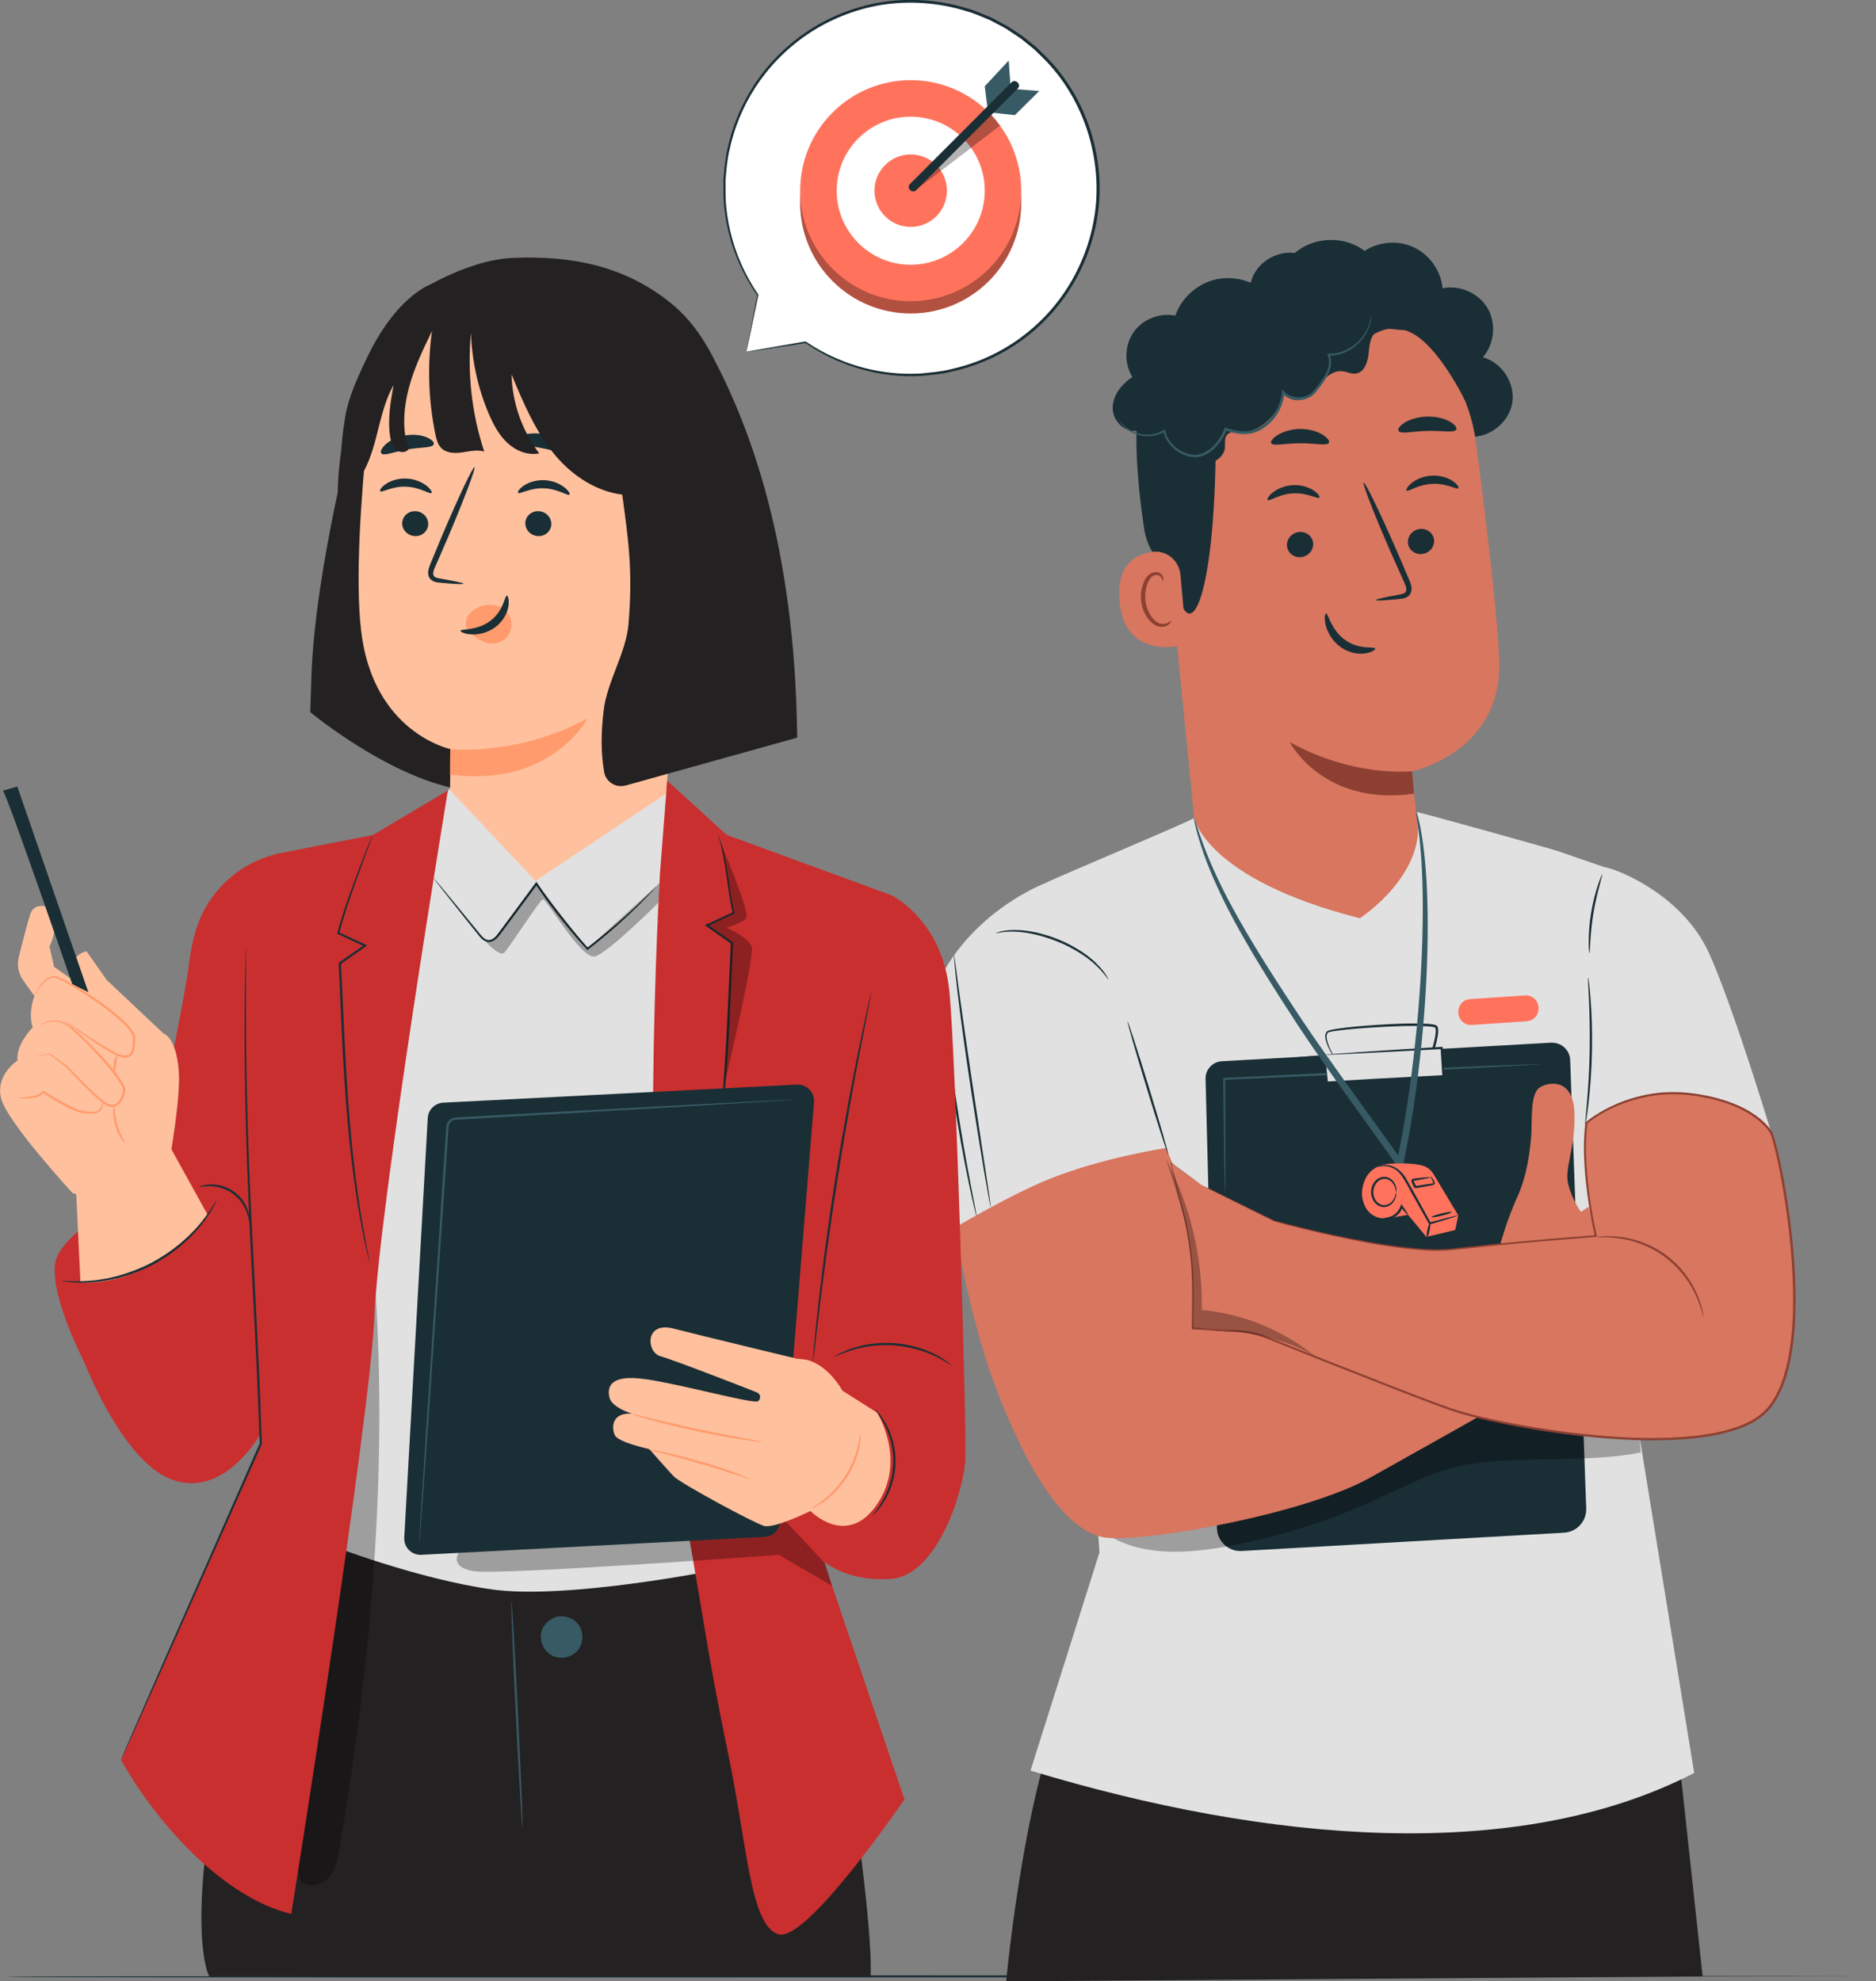 <?xml version="1.0" encoding="UTF-8"?>
<svg id="Layer_1" data-name="Layer 1" xmlns="http://www.w3.org/2000/svg" xmlns:xlink="http://www.w3.org/1999/xlink" viewBox="0 0 264.46 279.32">
  <rect x="0" y="0" width="264.46" height="279.32" fill="#808080" stroke="none"/>
  <defs>
    <style>
      .cls-1 {
        fill: none;
      }

      .cls-2 {
        clip-path: url(#clippath);
      }

      .cls-3 {
        fill: #ff9b6c;
      }

      .cls-4 {
        fill: #fff;
      }

      .cls-5 {
        fill: #ffc09d;
      }

      .cls-6 {
        fill: #ff735d;
      }

      .cls-7 {
        fill: #8d4032;
      }

      .cls-8 {
        fill: #d8765f;
      }

      .cls-9 {
        fill: #c92f2f;
      }

      .cls-10 {
        fill: #e1e1e1;
      }

      .cls-11 {
        fill: #242122;
      }

      .cls-12 {
        fill: #375a64;
      }

      .cls-13 {
        fill: #1a2e35;
      }

      .cls-14 {
        clip-path: url(#clippath-1);
      }

      .cls-15 {
        clip-path: url(#clippath-4);
      }

      .cls-16 {
        clip-path: url(#clippath-3);
      }

      .cls-17 {
        clip-path: url(#clippath-2);
      }

      .cls-18 {
        clip-path: url(#clippath-7);
      }

      .cls-19 {
        clip-path: url(#clippath-6);
      }

      .cls-20 {
        clip-path: url(#clippath-5);
      }

      .cls-21 {
        opacity: .3;
      }
    </style>
    <clipPath id="clippath">
      <rect class="cls-1" x="112.8" y="13.03" width="31.16" height="31.16"/>
    </clipPath>
    <clipPath id="clippath-1">
      <rect class="cls-1" x="129.07" y="15.9" width="11.91" height="10.91"/>
    </clipPath>
    <clipPath id="clippath-2">
      <rect class="cls-1" x="156.71" y="195.87" width="74.58" height="22.89"/>
    </clipPath>
    <clipPath id="clippath-3">
      <rect class="cls-1" x="164.39" y="163.42" width="21.13" height="27.88"/>
    </clipPath>
    <clipPath id="clippath-4">
      <rect class="cls-1" x="67.55" y="124.51" width="25.41" height="10.35"/>
    </clipPath>
    <clipPath id="clippath-5">
      <rect class="cls-1" x="41.39" y="181.35" width="12.1" height="84.42"/>
    </clipPath>
    <clipPath id="clippath-6">
      <rect class="cls-1" x="64.39" y="213.7" width="52.9" height="9.86"/>
    </clipPath>
    <clipPath id="clippath-7">
      <rect class="cls-1" x="99.6" y="118.76" width="6.4" height="34.13"/>
    </clipPath>
  </defs>
  <path class="cls-13" d="M264.46,278.62c-24.38,0-70.85,.16-182.31,.16s-75.82-.16-75.73-.16c104.65,0-35.77-.16,75.73-.16s182.4,.16,182.31,.16"/>
  <path class="cls-4" d="M105.22,49.64l1.62-8.04c-2.7-3.87-4.4-8.5-4.69-13.55-.83-14.53,10.27-26.98,24.8-27.82,14.53-.83,26.98,10.27,27.82,24.8,.83,14.53-10.27,26.98-24.8,27.82-6.07,.35-11.77-1.39-16.42-4.58h0s-8.34,1.38-8.34,1.38Z"/>
  <path class="cls-13" d="M105.22,49.64s.17-.02,.52-.07c.37-.06,.9-.14,1.58-.24,1.43-.22,3.53-.55,6.25-.97,.05,0,.08-.05,.08-.1,0-.02-.01-.03-.02-.05h0s-.12,.12-.12,.12c2.78,1.93,6.89,3.97,12.15,4.55,1.31,.15,2.68,.19,4.1,.12,1.41-.14,2.89-.23,4.36-.6,2.96-.64,6.01-1.83,8.85-3.68,2.83-1.85,5.45-4.35,7.51-7.42,2.06-3.06,3.56-6.69,4.2-10.6,.66-3.91,.35-8.08-.88-12.07-1.24-3.98-3.43-7.8-6.54-10.84l-1.17-1.14-1.27-1.02-.63-.51-.67-.45-1.35-.89c-.46-.28-.94-.51-1.41-.77-.48-.24-.93-.53-1.43-.71-.99-.4-1.94-.85-2.96-1.11-4.01-1.25-8.21-1.5-12.14-.88-3.93,.65-7.57,2.17-10.64,4.26-3.07,2.09-5.57,4.74-7.4,7.59-1.84,2.86-3.02,5.92-3.65,8.89-.35,1.48-.44,2.96-.56,4.38,.02,1.42-.02,2.8,.16,4.11,.61,5.27,2.68,9.35,4.62,12.1v-.07c-.52,2.62-.91,4.64-1.17,6.02-.12,.66-.22,1.17-.29,1.53-.06,.34-.09,.5-.09,.5,0,0,.05-.19,.12-.54,.08-.36,.19-.88,.33-1.55,.29-1.36,.71-3.36,1.25-5.94,0-.03,0-.05-.01-.07-1.9-2.75-3.91-6.82-4.49-12.03-.17-1.3-.12-2.66-.14-4.06,.12-1.4,.22-2.86,.57-4.32,.63-2.93,1.8-5.95,3.63-8.77,1.82-2.81,4.29-5.41,7.32-7.47,3.02-2.05,6.61-3.54,10.48-4.18,3.87-.6,8-.35,11.95,.88,1,.26,1.95,.7,2.92,1.09,.49,.18,.94,.46,1.41,.7,.46,.25,.94,.48,1.39,.76l1.32,.88,.66,.44,.62,.5,1.25,1.01,1.15,1.12c3.06,3,5.22,6.75,6.44,10.67,1.21,3.92,1.52,8.03,.88,11.88-.62,3.85-2.09,7.42-4.11,10.44-2.02,3.03-4.6,5.5-7.39,7.33-2.79,1.84-5.8,3.02-8.72,3.66-1.46,.37-2.91,.46-4.31,.61-1.4,.07-2.76,.04-4.06-.1-5.21-.54-9.29-2.53-12.08-4.41-.04-.03-.1-.02-.13,.02-.03,.04-.02,.08,0,.11h0s.05-.14,.05-.14c-2.68,.47-4.75,.83-6.17,1.07-.69,.12-1.23,.22-1.6,.28-.36,.07-.56,.11-.56,.11"/>
  <path class="cls-6" d="M143.96,28.61c0,8.6-6.98,15.58-15.58,15.58s-15.58-6.98-15.58-15.58,6.98-15.58,15.58-15.58,15.58,6.98,15.58,15.58"/>
  <g class="cls-21">
    <g class="cls-2">
      <path d="M143.96,28.61c0,8.6-6.98,15.58-15.58,15.58s-15.58-6.98-15.58-15.58,6.98-15.58,15.58-15.58,15.58,6.98,15.58,15.58"/>
    </g>
  </g>
  <path class="cls-6" d="M143.96,26.88c0,8.6-6.98,15.58-15.58,15.58s-15.58-6.98-15.58-15.58,6.98-15.58,15.58-15.58,15.58,6.98,15.58,15.58"/>
  <path class="cls-4" d="M138.82,26.88c0,5.76-4.67,10.44-10.44,10.44s-10.43-4.67-10.43-10.44,4.67-10.43,10.43-10.43,10.44,4.67,10.44,10.43"/>
  <path class="cls-6" d="M133.49,26.88c0,2.82-2.29,5.11-5.11,5.11s-5.11-2.29-5.11-5.11,2.29-5.11,5.11-5.11,5.11,2.29,5.11,5.11"/>
  <polygon class="cls-12" points="139.24 15.48 138.82 12.16 142.2 8.53 142.45 12.12 139.24 15.48"/>
  <polygon class="cls-12" points="146.5 12.83 143.07 12.56 139.63 15.86 143.07 16.23 146.5 12.83"/>
  <g class="cls-21">
    <g class="cls-14">
      <path d="M129.07,26.81l11.91-9.09c-.4-.6-.92-1.21-1.49-1.82l-10.42,10.1v.81Z"/>
    </g>
  </g>
  <path class="cls-13" d="M142.59,11.62c-1.62,1.62-3.23,3.23-4.85,4.85-2.57,2.57-5.13,5.13-7.69,7.7-.59,.59-1.18,1.18-1.77,1.77-.56,.56,.32,1.43,.88,.86,1.62-1.62,3.23-3.23,4.85-4.85,2.57-2.57,5.13-5.13,7.69-7.7,.59-.59,1.18-1.18,1.77-1.77,.56-.56-.32-1.43-.88-.87"/>
  <path class="cls-13" d="M207.19,61.57c2.79,.18,5.53-2.01,5.99-4.76,.46-2.76-1.44-5.71-4.14-6.44,1.63-1.86,1.92-4.78,.67-6.91-1.25-2.14-3.93-3.33-6.35-2.82-.23-2.43-1.8-4.7-4-5.75-2.2-1.06-4.95-.87-6.99,.48-2.81-2.17-7.16-2.04-9.83,.3-2.39-.32-4.91,1.07-5.91,3.27-1,2.19-.41,5.01,1.39,6.61"/>
  <path class="cls-8" d="M181.6,41.36l1.25-.06c12.6-.63,23.57,8.53,25.21,21.04,1.52,11.63,3.05,24.51,3.29,30.78,.48,12.98-12.39,15.65-12.39,15.65l1.87,15.53-6.94,7.53-24.6-6.94-5.59-56.4c-1.83-13.41,4.45-25.66,17.91-27.12"/>
  <path class="cls-7" d="M199.06,108.73s-8.26,.91-17.25-4.13c0,0,4.63,9.1,17.52,7.29l-.27-3.16Z"/>
  <path class="cls-13" d="M202.16,76.14c.08,.98-.68,1.85-1.69,1.96-1.02,.11-1.91-.6-1.99-1.57-.08-.98,.68-1.85,1.69-1.96,1.02-.1,1.91,.6,2,1.58"/>
  <path class="cls-13" d="M205.58,68.82c-.22,.25-1.67-.72-3.67-.61-1.99,.08-3.4,1.17-3.63,.94-.11-.1,.1-.55,.71-1.05,.61-.49,1.65-1,2.9-1.05,1.24-.05,2.31,.35,2.93,.79,.64,.44,.87,.87,.76,.98"/>
  <path class="cls-13" d="M185.11,76.58c.08,.98-.68,1.85-1.69,1.96-1.02,.11-1.91-.6-1.99-1.58-.08-.98,.68-1.85,1.69-1.96,1.02-.11,1.91,.6,2,1.58"/>
  <path class="cls-13" d="M186,70.16c-.22,.25-1.68-.72-3.67-.61-1.99,.08-3.41,1.17-3.63,.94-.11-.1,.1-.55,.71-1.05,.6-.49,1.65-.99,2.89-1.05,1.24-.05,2.31,.35,2.93,.79,.63,.44,.87,.87,.76,.98"/>
  <path class="cls-13" d="M193.97,84.59c-.02-.11,1.21-.39,3.21-.75,.51-.08,.98-.2,1.05-.55,.1-.37-.14-.91-.41-1.49-.54-1.21-1.1-2.47-1.7-3.8-2.37-5.42-4.1-9.88-3.89-9.97,.22-.09,2.31,4.22,4.68,9.64,.57,1.34,1.12,2.61,1.64,3.83,.22,.57,.59,1.21,.36,1.99-.12,.39-.48,.68-.8,.79-.32,.12-.61,.14-.86,.16-2.02,.21-3.27,.28-3.28,.17"/>
  <path class="cls-13" d="M187.35,62.4c-.24,.52-1.97,.06-4.08,.09-2.11-.01-3.86,.47-4.08-.04-.1-.25,.26-.72,.99-1.16,.73-.44,1.86-.81,3.12-.82,1.26,0,2.38,.35,3.09,.78,.72,.43,1.06,.9,.95,1.15"/>
  <path class="cls-13" d="M205.27,60.59c-.4,.47-2.07,.09-4.05,.16-1.98,.02-3.64,.49-4.05,.03-.18-.22,.06-.69,.77-1.15,.7-.46,1.89-.87,3.25-.9,1.36-.03,2.56,.32,3.27,.75,.72,.43,.98,.89,.8,1.12"/>
  <path class="cls-13" d="M206.51,56.44s-3.83-7.96-7.84-9.66c-4.86-2.06-6.64,3.25-11.22,2.21-4.58-1.04-9.22-3.02-13.67,.71-4.87,4.08-2.37,6.64-2.39,12.42-.11,23.4-4.04,30.22-5.8,19.28-.19-1.2-3.58-1.99-4.33-7.05-.97-6.57-1.62-14.57-.38-19.32,1.04-4.01,3.16-6.85,7.05-10.05,6.13-5.06,14.88-5.6,20.85-5.3,5.97,.3,17.77,6.57,17.73,16.77"/>
  <path class="cls-8" d="M166.4,81c-.18-2-1.99-3.49-3.97-3.2-2.41,.35-5.03,1.86-4.62,6.85,.72,8.86,9.47,6.3,9.46,6.05,0-.17-.53-5.99-.86-9.69"/>
  <path class="cls-7" d="M165.07,87.52s-.15,.12-.4,.26c-.24,.14-.68,.25-1.15,.12-.96-.27-1.87-1.69-2.05-3.28-.09-.8,.02-1.59,.25-2.24,.22-.67,.6-1.16,1.06-1.28,.46-.15,.82,.11,.95,.35,.14,.24,.1,.42,.15,.43,.03,.02,.18-.16,.08-.52-.05-.17-.17-.37-.39-.53-.23-.15-.55-.22-.87-.15-.68,.1-1.24,.78-1.5,1.5-.29,.73-.43,1.61-.33,2.51,.2,1.78,1.25,3.38,2.56,3.64,.64,.11,1.14-.12,1.39-.35,.26-.24,.29-.44,.26-.46"/>
  <path class="cls-13" d="M165.72,63.81c1.19,.73,2.45,1.48,3.84,1.55,1.4,.07,2.94-.81,3.11-2.19,.07-.62-.11-1.33,.27-1.83,.46-.59,1.36-.46,2.11-.42,2.59,.14,5.47-2.85,6-5.4,.71,.95,2.16,1.18,3.13,.49,.96-.69,1.31-1.07,2.04-2.01s1.79-1.78,2.97-1.67c.66,.06,1.29,.42,1.95,.33,1.16-.16,1.66-1.55,1.78-2.72,.12-1.17,.19-2.52,1.15-3.2,.88-.63,2.09-.35,3.17-.24,1.08,.11,2.45-.22,2.68-1.28,.12-.56-.15-1.12-.48-1.59-1.49-2.11-4.55-2.92-6.89-1.84-1.01-2.89-3.87-5.03-6.92-5.2-3.06-.17-6.13,1.65-7.46,4.4-1.96-1.61-4.72-2.19-7.16-1.5-2.44,.69-4.5,2.62-5.33,5.01-2.19-.46-4.6,.5-5.88,2.33-1.28,1.83-1.35,4.43-.16,6.33-1.55,.99-2.84,2.64-2.78,4.48,.06,1.84,1.94,3.58,3.69,3.01-.65,1.47,.03,3.38,1.46,4.11,1.43,.73,3.37,.16,4.19-1.21"/>
  <path class="cls-12" d="M193.32,44.36s0,.06,0,.16c0,.11,0,.27-.03,.48-.06,.41-.2,1.03-.56,1.74-.37,.7-.95,1.52-1.86,2.2-.9,.68-2.14,1.22-3.58,1.22l.14-.2c.31,.74,.28,1.66-.06,2.46-.32,.81-.85,1.54-1.41,2.26-.29,.34-.54,.74-.94,1.07-.4,.31-.88,.5-1.38,.59-.99,.18-2.14-.08-2.91-.88l.33-.11c-.14,1.77-1.05,3.59-2.59,4.74-.81,.65-1.84,1.08-2.87,1.1-1.03,.04-2-.21-2.9-.49l.23-.12c-.42,1.13-1.11,2.1-1.96,2.84-.84,.74-1.98,1.2-3.05,.99-2.12-.34-3.59-2.01-3.95-3.64l.21,.08c-1.01,.62-2.12,.73-3.03,.6-.91-.12-1.65-.48-2.17-.84-.53-.37-.85-.76-1.04-1.03-.18-.28-.26-.44-.25-.45,.04-.04,.33,.66,1.38,1.36,.52,.33,1.24,.66,2.12,.75,.87,.1,1.92-.02,2.85-.62l.16-.1,.04,.19c.36,1.52,1.78,3.07,3.74,3.37,.97,.18,1.97-.24,2.77-.93,.8-.7,1.45-1.64,1.84-2.7l.06-.17,.17,.05c.89,.27,1.83,.5,2.78,.46,.95-.03,1.87-.4,2.65-1.02,1.46-1.09,2.31-2.79,2.45-4.47l.03-.42,.29,.31c.65,.69,1.67,.93,2.57,.78,.45-.08,.88-.25,1.22-.51,.34-.26,.6-.65,.89-1,.56-.7,1.08-1.41,1.38-2.16,.32-.75,.35-1.55,.08-2.23l-.08-.21h.22c1.36,.03,2.56-.47,3.43-1.11,.9-.63,1.48-1.41,1.86-2.08,.74-1.38,.67-2.32,.73-2.3"/>
  <path class="cls-13" d="M193.87,91.43c-.07-.33-2.23,.24-4.25-1.21-2.02-1.44-2.39-3.8-2.69-3.74-.14,0-.28,.62-.06,1.6,.22,.96,.89,2.27,2.13,3.15,1.24,.88,2.62,1.03,3.52,.87,.93-.16,1.4-.54,1.34-.68"/>
  <path class="cls-11" d="M141.84,279.32s2.98-32.16,9.98-42.23l84.08,3.41,4.12,38.12-98.19,.7Z"/>
  <path class="cls-10" d="M168.34,115.32s1.62,8.6,23.36,14.13c0,0,9.96-6.47,7.94-14.99l25.12,15,5.98,70.7,8.09,49.78c-24.9,12.87-60.06,9.82-93.56-.33l9.72-30.75-.84-12.55-10.93-66.43,19.58-19.58,5.54-5Z"/>
  <path class="cls-6" d="M215.26,143.97l-7.8,.52c-.97,.06-1.8-.67-1.87-1.63v-.14c-.07-.97,.66-1.8,1.62-1.87l7.8-.52c.97-.06,1.8,.67,1.87,1.63v.14c.07,.96-.66,1.8-1.62,1.86"/>
  <path class="cls-7" d="M169.79,187.55c-.01,.06-.93-.18-2.43-.25-.75-.04-1.65,0-2.63,.11-.98,.14-2.05,.38-3.13,.75-1.08,.39-2.06,.88-2.91,1.39-.84,.53-1.56,1.06-2.12,1.57-1.12,1-1.68,1.76-1.73,1.72-.02-.01,.11-.21,.37-.55,.12-.17,.28-.38,.49-.6,.21-.22,.43-.49,.72-.74,.55-.54,1.27-1.1,2.12-1.65,.86-.53,1.86-1.04,2.96-1.44,1.11-.38,2.2-.62,3.21-.74,1.01-.1,1.92-.12,2.68-.04,.38,.01,.72,.08,1.02,.13,.3,.04,.56,.1,.76,.15,.41,.11,.64,.17,.63,.2"/>
  <path class="cls-10" d="M199.64,114.47c.48,0,17.24,4.7,19.73,5.43,.13,.04,6.68,2.32,6.82,2.34,1.54,.2,10.93,3.75,14.74,12.15,3.44,7.59,8.8,25.39,8.8,25.39l-25.72-2.42,1.16-16-21.94-19.71-3.58-7.19Z"/>
  <path class="cls-13" d="M223.88,137.78s.07,.29,.13,.81c.07,.52,.14,1.28,.21,2.22,.15,1.88,.26,4.49,.2,7.37-.06,2.88-.27,5.49-.49,7.36-.11,.94-.21,1.69-.3,2.21-.09,.52-.14,.81-.16,.8-.02,0,0-.29,.04-.82,.05-.59,.12-1.33,.2-2.22,.16-1.88,.34-4.47,.39-7.34,.05-2.87-.02-5.47-.11-7.35-.04-.89-.08-1.64-.11-2.23-.03-.53-.03-.82,0-.82"/>
  <path class="cls-13" d="M225.89,123.24s-.14,.62-.41,1.61c-.27,.99-.6,2.36-.86,3.9-.25,1.54-.37,2.95-.43,3.97-.06,1.02-.07,1.66-.12,1.66-.04,0-.11-.63-.11-1.67s.08-2.46,.34-4.02c.26-1.56,.63-2.94,.96-3.92,.33-.98,.59-1.56,.63-1.55"/>
  <path class="cls-13" d="M218.68,146.99l-46.45,2.62c-1.3,.07-2.31,1.17-2.28,2.47l1.6,63.35c.05,1.87,1.63,3.33,3.49,3.22l45.45-2.58c1.8-.1,3.18-1.62,3.12-3.42l-2.26-63.21c-.05-1.42-1.26-2.51-2.67-2.44"/>
  <g class="cls-21">
    <g class="cls-17">
      <path d="M156.71,216.72c4.85,2.68,10.78,2.27,16.24,1.28,7.26-1.32,14.35-3.54,21.06-6.6,4.14-1.89,8.2-4.11,12.68-4.91,7.28-1.29,17.37-.23,24.61-1.73l-.43-5.76-25.58-3.14-48.57,20.85Z"/>
    </g>
  </g>
  <path class="cls-10" d="M188.3,149.39s-2-2.95-1.19-3.87c.55-.62,14.4-1.5,15.31-.78,.53,.42-.54,3.71-.54,3.71l-13.58,.94Z"/>
  <path class="cls-13" d="M188.3,149.39s.1-.02,.27-.04c.21-.02,.46-.04,.77-.08,.7-.06,1.66-.14,2.84-.24,2.45-.19,5.81-.44,9.69-.74l-.14,.11c.23-.73,.45-1.51,.59-2.3,.06-.39,.13-.84,.04-1.15,0-.05-.03-.04-.04-.07-.02-.02-.06-.03-.09-.05-.09-.02-.18-.05-.28-.07-.2-.04-.41-.06-.62-.07-2.54-.14-4.98,0-7.19,.12-2.21,.13-4.21,.28-5.86,.52-.21,.03-.41,.07-.6,.1-.18,.04-.4,.09-.49,.15-.21,.25-.19,.62-.14,.93,.13,.64,.37,1.16,.57,1.58,.2,.42,.38,.74,.5,.95,.12,.22,.18,.33,.18,.33,0,0-.09-.1-.23-.3-.14-.21-.34-.51-.56-.93-.22-.42-.48-.94-.64-1.61-.06-.33-.12-.75,.17-1.11,.22-.16,.4-.17,.6-.23,.2-.05,.4-.08,.61-.12,1.67-.27,3.66-.44,5.88-.59,2.22-.13,4.65-.28,7.24-.14,.22,.02,.43,.04,.65,.08,.11,.01,.22,.05,.34,.08,.06,.03,.13,.06,.19,.11,.05,.06,.12,.14,.13,.2,.14,.5,.03,.91-.02,1.33-.15,.82-.37,1.6-.61,2.34l-.03,.1h-.11c-3.91,.25-7.31,.46-9.77,.62-1.17,.06-2.12,.11-2.82,.15-.3,.01-.55,.02-.75,.03-.17,0-.25,0-.25,0"/>
  <path class="cls-12" d="M217.44,150s-.05,.01-.16,.02c-.12,.01-.27,.02-.46,.04-.43,.03-1.03,.07-1.78,.11-1.57,.09-3.8,.21-6.54,.36-5.55,.27-13.17,.64-21.59,1.05-5.21,.24-10.12,.46-14.34,.65l.14-.14c.01,4.83,.02,8.87,.03,11.75,0,1.4-.01,2.51-.02,3.31,0,.36-.01,.65-.01,.87,0,.2-.01,.3-.02,.3,0,0-.02-.1-.02-.3,0-.22-.02-.51-.03-.87-.01-.79-.04-1.9-.06-3.31-.04-2.87-.08-6.92-.14-11.74v-.14s.14,0,.14,0c4.22-.2,9.13-.44,14.34-.69,8.42-.37,16.05-.71,21.6-.96,2.75-.11,4.97-.19,6.55-.25,.75-.02,1.35-.04,1.78-.05,.19,0,.34,0,.46,0,.1,0,.16,0,.16,0"/>
  <path class="cls-13" d="M201.15,147.95s-.26,.06-.74,.11c-.55,.05-1.23,.11-2.04,.18-1.72,.14-4.1,.3-6.73,.47-2.63,.17-5.01,.3-6.73,.38-.81,.03-1.49,.06-2.04,.08-.48,.01-.75,0-.75-.01,0-.02,.26-.06,.74-.11,.48-.05,1.18-.11,2.04-.18,1.72-.14,4.1-.31,6.73-.48,2.63-.17,5.01-.3,6.73-.38,.81-.03,1.49-.05,2.04-.08,.48,0,.75,0,.75,.02"/>
  <polygon class="cls-10" points="186.79 148.69 187.09 152.57 203.48 151.74 203.23 147.73 186.79 148.69"/>
  <path class="cls-13" d="M186.79,148.69s.1-.02,.3-.04c.24-.02,.54-.04,.91-.07,.84-.06,2-.14,3.43-.24,2.93-.2,7.07-.48,11.79-.76h.16s0,.15,0,.15c.08,1.26,.16,2.57,.24,3.91v.09s.02,.16,.02,.16h-.16c-6.76,.35-12.74,.63-16.38,.78h-.09s0-.09,0-.09c-.07-1.21-.13-2.19-.18-2.9-.01-.3-.03-.55-.04-.75,0-.17,0-.25,0-.25,0,0,.02,.1,.04,.28,.02,.2,.05,.46,.08,.77,.07,.69,.16,1.65,.28,2.83l-.1-.09c3.64-.23,9.62-.56,16.38-.9l-.15,.17v-.09c-.09-1.34-.16-2.65-.24-3.91l.17,.15c-4.64,.24-8.72,.45-11.68,.61-1.45,.06-2.62,.12-3.48,.16-.39,.01-.7,.03-.95,.03-.22,0-.34,0-.34,0"/>
  <path class="cls-8" d="M134.01,169.11s1.99,14.89,6.25,26.18c4.25,11.3,9.84,21.13,16.08,21.53,6.25,.4,27.78-3.46,36.81-8.51s15.15-8.51,15.15-8.51l13.02-9.04-10.9-12.23s-28.71,8.9-33.49,9.17c-4.78,.27-8.59-.53-8.59-.53,0,0,.75-11.83-.58-16.48-1.33-4.65-5.45-13.42-5.45-13.42l-28.31,11.83Z"/>
  <path class="cls-8" d="M211.5,175.39s.98-3.57,2.41-6.69c1.43-3.13,1.79-6.71,1.95-8.66,.15-1.95-.21-5.89,1.23-6.76s4.77-1.18,4.87,3.79c.1,4.97-1.48,7.63-.87,9.94,.61,2.31,1.79,3.84,1.79,3.84l1.07-.74,.99,4.13-13.45,1.15Z"/>
  <path class="cls-8" d="M169.39,167.07l10.23,5.05s17.68,4.92,25.25,3.99c7.57-.93,20.07-1.86,20.07-1.86,0,0-2.21-9.24-1.33-15.96,0,0,5.92-5.15,14.79-4.04,8.73,1.1,11.17,5.13,11.32,5.54,1.52,3.97,7.39,33.86-1.92,40.11-9.3,6.25-36.69,1.08-43.19-1.2-5.49-1.92-20.62-7.97-25.99-10.12-1.28-.51-2.63-.82-4-.9l-6.51-.4,.03-5.12c.03-4.48-.6-8.94-1.88-13.23l-1.19-4.99,4.31,3.14Z"/>
  <path class="cls-7" d="M169.39,167.07s-.1-.06-.28-.19c-.19-.13-.46-.33-.82-.59-.73-.53-1.81-1.3-3.23-2.33l.07-.05c.28,1.16,.61,2.53,.99,4.08,.17,.78,.43,1.59,.65,2.46,.23,.87,.44,1.8,.63,2.77,.38,1.95,.67,4.12,.79,6.47,.06,1.18,.06,2.4,.05,3.66,0,1.26-.01,2.56-.02,3.91l-.1-.1c1.43,.09,2.92,.18,4.45,.27,.77,.05,1.54,.1,2.33,.14,.79,.07,1.6,.2,2.39,.42,.8,.21,1.56,.54,2.34,.85,.78,.31,1.56,.62,2.36,.94,1.6,.63,3.23,1.28,4.9,1.95,3.35,1.31,6.86,2.69,10.51,4.12,1.83,.7,3.69,1.42,5.6,2.12,.96,.35,1.91,.71,2.9,.99,.99,.29,2,.55,3.02,.79,4.08,.95,8.36,1.69,12.77,2.23,4.41,.52,8.98,.87,13.63,.7,2.32-.09,4.67-.31,6.99-.8,1.15-.27,2.3-.59,3.4-1.05,1.09-.47,2.15-1.06,2.99-1.89,.87-.82,1.49-1.87,2-2.96,.52-1.09,.87-2.27,1.16-3.46,.55-2.39,.81-4.86,.89-7.35,.14-4.85-.26-9.65-.9-14.32-.33-2.34-.72-4.64-1.2-6.91-.24-1.13-.5-2.26-.82-3.35-.08-.27-.17-.55-.27-.79-.12-.23-.29-.46-.46-.67-.36-.43-.76-.82-1.2-1.18-1.74-1.43-3.87-2.29-5.99-2.86-2.14-.56-4.33-.88-6.49-.83-2.16,.04-4.28,.48-6.26,1.18-1.98,.7-3.85,1.7-5.43,2.96l.05-.09c-.34,2.76-.21,5.52,.05,8.18,.28,2.66,.71,5.25,1.27,7.73l.03,.15h-.15c-4.98,.39-9.71,.79-14.16,1.22-2.22,.23-4.37,.46-6.45,.67-2.1,.16-4.12,0-6.04-.22-3.85-.43-7.33-1.15-10.45-1.82-3.12-.69-5.88-1.38-8.26-2.03h0s0,0,0,0c-3.31-1.65-5.86-2.92-7.6-3.78-.86-.43-1.51-.76-1.95-.98-.44-.22-.66-.34-.66-.34,0,0,.23,.1,.67,.31,.45,.22,1.1,.54,1.97,.95,1.74,.85,4.3,2.1,7.62,3.73h-.01c2.37,.63,5.14,1.32,8.26,1.99,3.12,.66,6.6,1.36,10.44,1.78,1.91,.22,3.93,.36,5.99,.2,2.07-.22,4.22-.45,6.44-.69,4.44-.44,9.18-.85,14.16-1.23l-.12,.16c-.57-2.5-1-5.09-1.28-7.77-.27-2.67-.4-5.44-.06-8.24v-.06s.05-.03,.05-.03c1.64-1.3,3.51-2.3,5.52-3.03,2.01-.71,4.16-1.16,6.35-1.2,2.2-.05,4.41,.27,6.58,.83,2.16,.58,4.32,1.45,6.11,2.91,.45,.36,.86,.77,1.24,1.22,.19,.23,.36,.46,.51,.74,.12,.29,.2,.56,.29,.84,.33,1.11,.59,2.24,.83,3.38,.49,2.27,.88,4.59,1.21,6.93,.65,4.68,1.05,9.5,.91,14.38-.08,2.51-.33,5-.89,7.42-.29,1.2-.65,2.4-1.18,3.52-.52,1.12-1.17,2.2-2.07,3.06-1.82,1.73-4.24,2.47-6.55,3.01-2.35,.5-4.71,.72-7.05,.81-4.68,.16-9.26-.18-13.68-.71-4.42-.54-8.7-1.29-12.8-2.25-1.02-.24-2.04-.5-3.03-.79-1-.29-1.96-.65-2.92-1-1.91-.7-3.77-1.42-5.6-2.13-3.65-1.43-7.15-2.82-10.51-4.13-1.67-.67-3.31-1.32-4.9-1.96-.8-.32-1.58-.63-2.36-.95-.78-.31-1.53-.64-2.31-.84-.78-.22-1.56-.35-2.34-.42-.79-.05-1.56-.1-2.33-.15-1.53-.1-3.01-.19-4.45-.28h-.1s0-.1,0-.1c.01-1.34,.02-2.65,.03-3.91,.01-1.26,.02-2.48-.04-3.65-.1-2.34-.38-4.5-.76-6.45-.18-.98-.39-1.9-.61-2.77-.22-.87-.48-1.68-.64-2.47-.37-1.56-.68-2.93-.96-4.09l-.03-.12,.1,.07c1.41,1.04,2.48,1.83,3.21,2.36,.35,.26,.62,.46,.81,.6,.18,.14,.27,.21,.27,.21"/>
  <path class="cls-7" d="M240.14,185.69c-.07,.02-.23-1.14-.97-2.84-.73-1.69-2.15-3.9-4.41-5.6-2.26-1.7-4.78-2.45-6.61-2.68-1.84-.24-2.99-.08-3-.15,0-.02,.28-.07,.8-.12,.52-.04,1.28-.06,2.22,.04,1.86,.18,4.46,.91,6.77,2.65,2.31,1.74,3.74,4.03,4.43,5.77,.35,.87,.55,1.61,.65,2.12,.1,.51,.13,.8,.11,.81"/>
  <path class="cls-10" d="M168.34,115.32c-.98,.65-19.27,8.29-21.06,9.21,0,0-19.54,7.4-17.23,28.24,1.29,11.55,3.4,20.98,3.4,20.98,0,0,8.35-5.04,14.27-7.46,7.6-3.11,16.82-4.48,16.82-4.48l-5.2-18.47,9-28.01Z"/>
  <path class="cls-13" d="M158.95,143.99c.08-.03,1.44,4.15,3.02,9.32,1.58,5.18,2.8,9.39,2.71,9.42-.09,.03-1.44-4.15-3.02-9.32-1.58-5.18-2.8-9.39-2.71-9.42"/>
  <path class="cls-13" d="M156.27,138.09c-.06,.04-.56-.86-1.75-1.98-.15-.14-.31-.28-.47-.43-.18-.14-.36-.28-.54-.43-.36-.31-.8-.57-1.25-.88-.92-.56-1.95-1.15-3.11-1.6-2.3-.94-4.54-1.4-6.16-1.43-1.63-.06-2.61,.28-2.62,.21,0-.02,.23-.1,.68-.23,.45-.11,1.12-.21,1.95-.21,1.66-.03,3.95,.4,6.28,1.36,1.18,.47,2.22,1.07,3.15,1.65,.45,.32,.89,.6,1.25,.92,.19,.15,.37,.31,.54,.45,.16,.16,.31,.31,.46,.46,.3,.28,.54,.57,.75,.83,.21,.25,.38,.48,.49,.68,.24,.39,.37,.62,.35,.63"/>
  <path class="cls-13" d="M137.69,171.57s-.05-.11-.11-.34c-.06-.26-.14-.58-.24-.98-.2-.85-.48-2.09-.8-3.62-.64-3.06-1.44-7.31-2.14-12.04-.69-4.73-1.14-9.03-1.37-12.15-.12-1.56-.19-2.83-.22-3.7-.01-.41-.02-.74-.03-1.01,0-.23,0-.35,.01-.35,.01,0,.03,.12,.05,.35,.02,.26,.05,.6,.09,1,.08,.91,.19,2.16,.32,3.69,.29,3.11,.77,7.4,1.47,12.12,.7,4.72,1.46,8.97,2.04,12.04,.29,1.5,.52,2.73,.7,3.64,.07,.4,.13,.73,.18,.99,.04,.23,.05,.35,.04,.35"/>
  <path class="cls-13" d="M139.67,170.21s-.04-.12-.09-.35c-.05-.27-.12-.61-.2-1.03-.17-.94-.39-2.22-.67-3.79-.54-3.21-1.26-7.64-2-12.55-.74-4.91-1.34-9.36-1.72-12.59-.19-1.62-.33-2.92-.41-3.83-.04-.42-.06-.77-.09-1.04-.02-.24-.02-.37,0-.37,.01,0,.04,.12,.07,.36,.04,.27,.09,.62,.15,1.04,.13,.94,.3,2.24,.51,3.82,.44,3.22,1.08,7.67,1.81,12.57,.74,4.89,1.41,9.31,1.9,12.56,.23,1.58,.43,2.87,.57,3.81,.06,.42,.1,.77,.14,1.04,.03,.24,.04,.36,.03,.36"/>
  <g class="cls-21">
    <g class="cls-16">
      <path d="M164.39,163.42c3.41,6.52,5.15,13.9,5.02,21.25,5.87,.55,11.55,2.89,16.1,6.64-2.73-1.88-9.48-4.16-17.4-4.04,.39-12.29-1.12-15.62-3.72-23.85"/>
    </g>
  </g>
  <path class="cls-12" d="M199.64,114.34s.13,.32,.29,.96c.08,.32,.18,.72,.28,1.19,.08,.48,.17,1.03,.28,1.65,.38,2.49,.71,6.13,.76,10.65,.06,4.52-.11,9.92-.63,15.92-.53,5.99-1.36,12.6-2.8,19.47l-.23,1.08-.64-.9c-.64-.9-1.32-1.86-2.01-2.83-4.3-6-8.47-11.7-12.01-17.05-3.51-5.37-6.57-10.27-8.88-14.55-2.32-4.27-3.84-7.92-4.68-10.51-.22-.64-.38-1.23-.53-1.73-.15-.5-.25-.93-.33-1.28-.16-.7-.22-1.07-.19-1.08,.08-.02,.45,1.43,1.4,3.96,.94,2.53,2.54,6.1,4.93,10.3,2.37,4.21,5.48,9.07,9.02,14.39,3.57,5.3,7.75,10.97,12.06,16.98,.69,.97,1.37,1.94,2.01,2.84l-.87,.18c1.44-6.82,2.3-13.39,2.87-19.35,.57-5.96,.8-11.34,.83-15.83,.03-4.5-.19-8.12-.46-10.6-.07-.62-.14-1.17-.19-1.65-.08-.47-.14-.87-.19-1.2-.1-.65-.14-.99-.11-1"/>
  <path class="cls-6" d="M192.08,169.02c-.18-.83-.04-1.73,.27-2.53,.43-1.11,1.43-2.33,3.78-2.45,2.09-.11,3.43,.05,4.27,.24,.71,.16,1.31,.61,1.68,1.23l3.49,5.83-.43,2.06-4.07,.97-2.57-3.11-2.69,.46s-3,.64-3.73-2.7"/>
  <path class="cls-13" d="M194.12,164.52s.05-.04,.15-.08c.1-.03,.25-.11,.45-.14,.4-.1,1.04-.13,1.74,.18,.68,.31,1.39,.94,1.84,1.81,.48,.84,.99,1.76,1.53,2.72,.68,1.23,1.31,2.38,1.87,3.39l-.16-.07c1.2-.32,2.21-.58,2.91-.76,.71-.17,1.12-.26,1.12-.23s-.38,.17-1.08,.39c-.69,.22-1.69,.52-2.88,.87l-.11,.03-.06-.1c-.57-1-1.21-2.15-1.9-3.37-1.14-1.88-1.82-3.91-3.19-4.48-.63-.31-1.23-.32-1.62-.26-.39,.05-.61,.13-.62,.1"/>
  <path class="cls-13" d="M201.17,174.39c-.09-.02-.07-.46,.04-.99,.11-.53,.27-.95,.36-.93,.09,.02,.07,.46-.04,.99-.11,.53-.27,.95-.36,.93"/>
  <path class="cls-13" d="M195.07,171.75c0-.05,.27-.06,.68-.16,.4-.1,.93-.35,1.3-.85,.18-.23,.31-.49,.39-.71l.1-.29,.17,.24c.51,.72,.84,1.26,.79,1.3-.05,.04-.48-.42-1.03-1.12l.26-.05c-.08,.29-.22,.57-.42,.84-.43,.57-1.07,.83-1.52,.88-.45,.05-.72-.03-.72-.06"/>
  <path class="cls-13" d="M196.82,168.09s-.03-.16-.09-.44c-.06-.27-.2-.68-.55-1.03-.34-.35-.96-.59-1.54-.32-.58,.24-1.01,.93-1.04,1.68-.04,.75,.34,1.46,.91,1.75,.57,.31,1.21,.12,1.56-.2,.38-.32,.54-.72,.62-.99,.08-.27,.1-.44,.12-.44,.02,0,.05,.17,0,.46-.05,.29-.19,.74-.59,1.13-.2,.19-.47,.36-.8,.44-.33,.07-.71,.04-1.05-.14-.69-.34-1.13-1.18-1.09-2.03,.02-.85,.52-1.65,1.24-1.94,.35-.15,.74-.15,1.06-.06,.32,.1,.58,.29,.77,.49,.37,.42,.48,.88,.51,1.17,.03,.3-.02,.46-.03,.46"/>
  <path class="cls-13" d="M201.62,165.95s.02-.03,.08-.03c.06,0,.16,.06,.2,.15l.18,.29,.11,.18s.11,.18,.06,.31c-.02,.06-.06,.12-.12,.16-.06,.04-.14,.05-.17,.06l-.28,.06c-.2,.04-.41,.08-.62,.12-.46,.08-.93,.16-1.43,.25-.11,0-.23-.04-.3-.13-.08-.12-.07-.13-.1-.2-.05-.11-.1-.23-.15-.34l-.07-.16s-.07-.18-.03-.27c.03-.1,.1-.18,.19-.22,.11-.04,.15-.03,.21-.04,.4-.04,.79-.09,1.17-.13,.66-.07,1.08-.08,1.09-.04,0,.04-.4,.14-1.05,.27-.37,.06-.76,.13-1.16,.2-.15,.02-.13,.02-.14,.05-.02-.01,.05,.12,.1,.23,.05,.11,.1,.22,.15,.33,.02,.04,.07,.15,.06,.13,0,0,.02,.01,.03,.01,.49-.08,.95-.15,1.4-.22,.21-.03,.42-.06,.62-.09l.28-.04c.1,0,.09-.01,.12-.05,.04-.04-.08-.22-.12-.33l-.13-.32c-.04-.17-.17-.15-.17-.18"/>
  <path class="cls-13" d="M204.65,170.88c.02,.09-.6,.31-1.38,.5-.78,.19-1.44,.27-1.48,.19-.04-.08,.58-.3,1.38-.5,.8-.19,1.46-.28,1.48-.19"/>
  <path class="cls-11" d="M29.49,278.62s-3.22-5.72,1.37-29.4c2.64-13.59,14.32-31.11,14.32-31.11,0,0,55.91,1.39,55.96,2.28,.05,.89,17.11,18.22,19.58,36.25,2.47,18.03,2,21.98,2,21.98H29.49Z"/>
  <path class="cls-12" d="M73.65,257.64c-.09,0-.51-7.13-.94-15.93-.43-8.81-.71-15.95-.62-15.95,.09,0,.51,7.13,.94,15.93,.43,8.8,.71,15.94,.62,15.95"/>
  <path class="cls-12" d="M78.68,228c-1.02-.05-2.02,.99-2.3,1.83-.43,1.28,.16,2.83,1.33,3.5,1.17,.67,2.8,.39,3.69-.62,.89-1.02,.93-2.67,.11-3.74-.83-1.07-2.44-1.44-3.65-.83"/>
  <path class="cls-10" d="M59.6,120.54l3.67-9.29,21.91-1.15,8.95,1.15,.99,2.57,6.07,107.46s-21.22,4.28-31.83,2.79c-10.61-1.49-23.08-6.33-23.08-6.33v-61.11l13.33-36.09Z"/>
  <path class="cls-13" d="M92.58,124.91s-.05,.07-.15,.19c-.12,.14-.28,.32-.48,.53-.42,.46-1.05,1.12-1.87,1.94-1.64,1.63-4.07,3.88-7.17,6.28l-.1,.08-.09-.1c-2.11-2.32-4.4-5.11-6.58-8.23-.22-.32-.44-.64-.65-.94h.26c-1.87,2.53-3.65,4.92-5.27,7.1-.21,.27-.44,.53-.73,.74-.28,.21-.65,.34-1.02,.28-.36-.06-.65-.28-.88-.5-.23-.23-.41-.48-.6-.71-.75-.93-1.44-1.8-2.08-2.6-1.25-1.57-2.26-2.85-2.98-3.77-.33-.43-.6-.77-.8-1.03-.18-.24-.27-.36-.26-.37,0,0,.11,.11,.31,.33,.21,.25,.49,.58,.84,.99,.74,.9,1.78,2.16,3.06,3.71,.65,.79,1.35,1.65,2.11,2.58,.38,.45,.76,1,1.32,1.1,.57,.09,1.09-.41,1.47-.92,1.61-2.18,3.38-4.58,5.24-7.1l.13-.18,.13,.19c.21,.3,.43,.62,.65,.94,2.17,3.11,4.43,5.9,6.53,8.22l-.19-.02c3.11-2.37,5.56-4.58,7.23-6.17,.84-.8,1.48-1.44,1.93-1.88,.21-.2,.37-.37,.51-.5,.12-.11,.18-.17,.19-.16"/>
  <g class="cls-21">
    <g class="cls-15">
      <path d="M67.55,131.72s2.78,3.42,3.56,2.56c.78-.86,4.89-7.23,5.39-7.5,.49-.27,5.47,8.67,7.42,8.04,1.95-.62,8.91-7.58,8.91-7.58l.14-2.74-10.14,9.23-7.2-9.17-6.06,7.88s-1.28,1.01-2.02-.73"/>
    </g>
  </g>
  <path class="cls-11" d="M50.13,58.76s-5.73,21.43-6.23,36.59l-.16,5.05s12.65,10.5,23.25,11.15l8.89-21.86-25.75-30.93Z"/>
  <path class="cls-11" d="M106.3,71.91c-2.42-10.45-3.35-22.62-12.04-29.43-6.45-5.06-13.8-6.47-21.99-6.12-4.03,.17-8.58,2.03-12.1,4.02-4.82,2.73-6.85,8.25-9.18,13.27-4.65,10.06-4.06,23.68-.91,27.47l42.04,22.2c8.39-4.37,13.65-6.11,14.99-17.3,.57-4.71,.24-9.49-.83-14.11"/>
  <path class="cls-5" d="M93.82,50.78l-26.46-7.81c-8.52-1.24-14.63,9.07-15.51,17.64-.98,9.52-1.79,21.18-.94,28.34,1.71,14.41,12.61,16.66,12.61,16.66,0-.05-.08,5.78-.08,5.78l12.05,12.8,18.42-12.31,4.21-55.83c.15-2.61-1.72-4.91-4.3-5.29"/>
  <path class="cls-13" d="M56.7,73.65c-.07,.97,.69,1.83,1.7,1.92,1.01,.09,1.88-.61,1.96-1.58,.07-.97-.69-1.83-1.69-1.92-1.01-.09-1.89,.61-1.96,1.58"/>
  <path class="cls-13" d="M53.6,69.25c.22,.25,1.65-.73,3.63-.64,1.97,.05,3.38,1.13,3.61,.89,.11-.1-.1-.54-.72-1.03-.6-.48-1.65-.97-2.88-1.01-1.23-.04-2.29,.37-2.9,.81-.63,.44-.85,.87-.74,.98"/>
  <path class="cls-13" d="M74.06,73.65c-.07,.97,.69,1.83,1.7,1.92,1.01,.09,1.88-.61,1.96-1.58,.07-.97-.69-1.83-1.7-1.92-1.01-.09-1.89,.61-1.96,1.58"/>
  <path class="cls-13" d="M73.04,69.48c.22,.25,1.65-.73,3.63-.64,1.97,.05,3.38,1.13,3.61,.89,.11-.1-.1-.54-.72-1.03-.6-.48-1.65-.97-2.88-1.01-1.23-.04-2.28,.37-2.9,.81-.62,.44-.85,.87-.74,.98"/>
  <path class="cls-13" d="M65.34,82.29c.01-.11-1.21-.37-3.19-.71-.5-.07-.98-.19-1.05-.54-.11-.37,.13-.9,.4-1.48,.52-1.2,1.07-2.46,1.64-3.78,2.29-5.39,3.96-9.83,3.75-9.92-.22-.09-2.25,4.2-4.54,9.59-.55,1.33-1.08,2.6-1.58,3.81-.21,.57-.57,1.2-.34,1.97,.12,.38,.48,.67,.8,.77,.32,.11,.6,.13,.85,.15,2,.19,3.24,.25,3.25,.13"/>
  <path class="cls-3" d="M63.46,105.62s9.61,1,19.38-4.36c0,0-5.13,9.83-19.41,7.93l.04-3.57Z"/>
  <path class="cls-3" d="M71.75,86.68c-.48-.85-1.39-1.32-2.33-1.39-1.36-.1-2.53,.32-3.46,1.55-.32,.35-.33,1.38-.22,1.67,.11,.29,.02,.14,.24,.35,.77,.74,1.58,1.47,2.6,1.76,1.01,.29,2.29,0,3-.97,.63-.87,.66-2.11,.18-2.96"/>
  <path class="cls-13" d="M71.46,83.97c-.32-.03-.42,2.11-2.33,3.55-1.9,1.44-4.17,1.1-4.21,1.4-.04,.13,.49,.44,1.45,.51,.94,.08,2.34-.17,3.5-1.05,1.16-.88,1.7-2.11,1.81-2.98,.12-.89-.09-1.43-.24-1.43"/>
  <path class="cls-13" d="M72.29,62.25c.14,.55,2.13,.49,4.41,.99,2.29,.46,4.09,1.31,4.44,.86,.16-.22-.12-.75-.82-1.34-.7-.59-1.84-1.2-3.21-1.49-1.37-.29-2.66-.19-3.54,.07-.88,.26-1.35,.64-1.29,.9"/>
  <path class="cls-13" d="M53.77,63.93c.45,.39,1.89-.29,3.7-.57,1.8-.34,3.39-.18,3.67-.7,.12-.25-.18-.66-.92-.98-.72-.32-1.87-.51-3.11-.29-1.24,.21-2.26,.77-2.82,1.32-.57,.55-.72,1.04-.52,1.23"/>
  <path class="cls-13" d="M67.27,41.43c-.02,.1-.04,.21-.07,.31l.05,.02c0-.11,.01-.22,.02-.33"/>
  <path class="cls-11" d="M88.17,110.73c-1.36,.38-2.76-.5-3-1.89-.52-2.99-.41-5.78-.07-8.71,.47-3.98,3.16-8.14,3.5-12.13,.64-7.61-.03-11.88-.88-18.27-3.58-.44-6.92-2.59-9.31-5.38-2.87-3.35-4.61-7.5-6.3-11.57,.1,3.99,1.48,7.94,3.9,11.13-1.59,.33-3.27-.35-4.46-1.45-1.19-1.1-1.98-2.57-2.62-4.07-1.56-3.62-2.4-7.52-2.54-11.46-.53,5.63,.1,11.36,1.87,16.73-1-.31-2.08-.03-3.11,.12-1.04,.15-2.23,.12-2.96-.63-.49-.5-.67-1.22-.81-1.91-.99-4.78-1.15-9.74-.48-14.57-1.28,2.62-2.54,5.26-3.28,8.08-.74,2.82-.93,5.84-.06,8.62-.41,.52-1.29,.44-1.78-.01-.49-.45-.68-1.14-.78-1.8-.38-2.4,.05-4.86,.47-7.25-1.43,2.54-1.91,5.48-2.7,8.29-.79,2.8-2.05,5.68-4.49,7.28-.42-4.19-.27-7.06,.36-10.99,.48-3,1.91-5.98,3.22-8.72,1.47-3.07,3.52-6.08,5.81-8.08,4.22-3.7,5.98-2.11,8.68-.7l.32,.13c.01-.07,.01-.13,.02-.2l.12-.57c7.01-1.58,14.45-1.23,21.28,1,5.08,1.65,5.55,12.59,6.78,7.39,.75-3.14,4.83-.27,4.88-.18,5.99,10.8,12.34,27.94,12.63,55.03l-24.2,6.75Z"/>
  <g class="cls-21">
    <g class="cls-20">
      <path d="M52.9,181.35c-3.84,25.18-7.68,50.36-11.52,75.53l.89,8.19c1.01,1.15,3.02,.77,4.05-.37,1.03-1.14,1.33-2.74,1.58-4.24,4.39-26.12,6.75-52.68,4.99-79.11"/>
    </g>
  </g>
  <path class="cls-9" d="M52.55,117.72l-12.99,2.54c-5.66,1.17-10.26,5.32-11.94,10.85-.38,1.25-.69,2.62-.88,4.1-1.14,8.78-6.5,32.52-6.5,32.52,0,0-11.97,5.69-12.49,10.57s4.14,13.74,4.14,13.74c0,0,5.18,13.58,12.03,16.42,7.53,3.12,12.77-6.26,12.77-6.26,.05,.85,.08,1.33,.08,1.33l-19.71,44.57c5.01,8.95,14.43,19.43,24,21.71,0,0,11.1-69.29,11.73-84.42,.62-15.13,10.35-73.95,10.35-73.95l-10.58,6.28Z"/>
  <path class="cls-5" d="M6.94,127.92s-2.08-.83-2.66,.91c-.38,1.13-1.14,4.1-1.63,6.06-.29,1.15-.06,2.36,.63,3.32l1.58,2.22s-.96,2.26-.25,4.4c0,0-2.44,2.49-2.13,4.67,0,0-3.14,1.99-2.34,5.31,.8,3.32,10.08,13.37,10.08,13.37l5.93,1.86,7.63-5.79s1.73-9.3,1.42-13.29c-.37-4.81-2.17-5.28-2.17-5.28l-7.98-7.52-2.85-4.05s-2.68,.42-2.19,3.88l-2.39-1.7-.64-2.85s1.78-3.58-.02-5.53"/>
  <path class="cls-13" d="M.41,111.47c.49,.27,9.78,27.28,9.78,27.28l2.26,1.12L2.44,110.88l-2.03,.59Z"/>
  <path class="cls-3" d="M9.12,143.94s.1,.05,.28,.16c.21,.13,.47,.3,.78,.5,.72,.46,1.68,1.09,2.86,1.86,.61,.38,1.27,.81,2,1.24,.36,.21,.74,.43,1.14,.64,.4,.2,.8,.39,1.25,.45,.22,.02,.44,.01,.62-.07,.19-.08,.33-.25,.43-.45,.19-.41,.24-.92,.26-1.43,0-.24,.03-.54-.02-.73-.06-.23-.19-.45-.33-.66-.29-.43-.66-.82-1.05-1.2-1.58-1.5-3.3-2.71-4.87-3.77-1.58-1.04-3.04-1.96-4.34-2.53-.64-.3-1.28-.01-1.69,.34-.43,.36-.72,.75-.95,1.08-.45,.66-.63,1.07-.65,1.06,0,0,.02-.11,.11-.31,.09-.19,.22-.48,.44-.82,.22-.34,.5-.76,.94-1.15,.22-.19,.49-.38,.82-.48,.32-.11,.73-.09,1.07,.06,1.35,.57,2.82,1.46,4.42,2.5,1.59,1.06,3.32,2.26,4.93,3.79,.4,.39,.78,.79,1.09,1.25,.15,.23,.29,.47,.37,.76,.06,.32,.03,.56,.03,.83-.03,.52-.07,1.05-.3,1.55-.12,.24-.31,.48-.58,.59-.26,.12-.54,.12-.79,.09-.5-.07-.94-.28-1.35-.49-.4-.22-.78-.44-1.14-.66-.72-.44-1.38-.88-1.98-1.28-1.2-.8-2.15-1.47-2.8-1.94-.3-.22-.54-.41-.74-.55-.17-.13-.25-.2-.25-.21"/>
  <path class="cls-3" d="M4.92,148.91s.19-.05,.54-.12c.4-.07,.92-.15,1.55-.26h.03s.03,.01,.03,.01c.68,.49,1.51,1.1,2.48,1.79h0s0,.01,0,.01c1.02,1.07,2.23,2.32,3.63,3.64,.35,.33,.72,.66,1.1,.97,.39,.31,.78,.65,1.24,.76,.46,.13,.93-.09,1.23-.49,.3-.4,.5-.91,.59-1.43,.06-.22-.07-.47-.19-.71-.12-.24-.27-.48-.42-.71-.31-.46-.64-.9-.97-1.32-.67-.84-1.35-1.63-2.02-2.36-1.34-1.46-2.6-2.73-3.75-3.68-.57-.48-1.16-.8-1.73-.92-.57-.13-1.08-.09-1.48,.01-.8,.22-1.16,.55-1.17,.52,0,0,.07-.09,.26-.22,.19-.13,.47-.29,.88-.42,.41-.13,.95-.19,1.55-.07,.6,.11,1.24,.45,1.83,.92,1.19,.94,2.47,2.2,3.83,3.65,.68,.73,1.37,1.51,2.05,2.36,.34,.43,.67,.87,.99,1.34,.15,.24,.31,.48,.44,.74,.12,.26,.29,.55,.22,.91-.1,.57-.3,1.12-.65,1.58-.18,.23-.41,.43-.68,.54-.28,.13-.6,.12-.87,.06-.57-.14-.98-.51-1.37-.83-.39-.32-.76-.66-1.11-.99-1.4-1.34-2.6-2.61-3.6-3.7h.02c-.94-.71-1.76-1.33-2.43-1.84h.06c-.64,.09-1.16,.15-1.56,.2-.36,.04-.55,.05-.56,.04"/>
  <path class="cls-3" d="M14.67,155.25s-.03,.19-.15,.53c-.07,.17-.11,.38-.24,.62-.13,.24-.41,.46-.74,.53-.67,.15-1.43,.04-2.28-.11-.85-.23-1.67-.67-2.53-1.13-1.02-.56-1.94-1.13-2.74-1.65l.18-.02c-.06,.06-.12,.12-.18,.18l.02-.02c-.21,.27-.48,.37-.72,.45-.24,.08-.48,.12-.7,.15-.44,.06-.83,.07-1.14,.07-.63,0-1-.07-.99-.11,0-.01,.09,0,.26-.02,.22-.01,.46-.02,.73-.04,.31-.02,.69-.06,1.11-.14,.21-.04,.44-.09,.65-.17,.22-.07,.45-.19,.57-.36h0s.01-.02,.01-.02c.06-.06,.11-.12,.17-.18l.08-.08,.1,.06c.8,.5,1.73,1.05,2.74,1.61,.85,.46,1.67,.9,2.44,1.13,.8,.16,1.57,.29,2.15,.18,.29-.05,.52-.21,.64-.4,.12-.2,.19-.42,.27-.57,.15-.32,.24-.5,.27-.49"/>
  <path class="cls-5" d="M24.04,161.79l-13.29,6.54,.59,12.45s9.51,1.26,17.95-9.49l-5.25-9.49Z"/>
  <path class="cls-13" d="M17.06,248.11s.02-.08,.08-.23c.07-.16,.16-.38,.27-.66,.26-.59,.62-1.44,1.09-2.53,.97-2.21,2.36-5.41,4.1-9.4,3.52-7.99,8.43-19.14,14.01-31.82v.07c-.12-3.42-.24-6.97-.42-10.6-.38-8.19-.83-15.98-1.13-23.08-.31-7.1-.48-13.49-.54-18.86-.07-5.37-.03-9.72,.02-12.72,.03-1.49,.06-2.65,.08-3.46,.01-.38,.02-.68,.03-.9,0-.2,.02-.31,.02-.31,0,0,.01,.1,.01,.31,0,.22,0,.51,0,.9,0,.81-.01,1.97-.02,3.46,0,3-.02,7.35,.08,12.72,.09,5.37,.28,11.76,.61,18.85,.35,7.09,.74,14.89,1.15,23.08,.17,3.63,.3,7.19,.4,10.61v.04s-.01,.03-.01,.03c-5.62,12.67-10.57,23.8-14.11,31.78-1.78,3.97-3.2,7.15-4.19,9.36-.49,1.08-.88,1.93-1.14,2.51-.13,.27-.23,.49-.3,.65-.07,.14-.11,.22-.11,.22"/>
  <path class="cls-13" d="M52.08,177.9s-.02-.05-.05-.16c-.03-.13-.07-.29-.12-.48-.1-.45-.25-1.07-.43-1.86-.34-1.62-.82-3.98-1.26-6.92-.44-2.94-.88-6.45-1.22-10.36-.34-3.91-.62-8.22-.83-12.74-.08-1.69-.15-3.35-.22-4.97-.04-.81-.07-1.61-.11-2.4-.02-.39-.04-.79-.06-1.18l-.02-.58v-.3s0-.1,.01-.16c0-.03,0-.06,.03-.11,.01-.02,.02-.04,.04-.06,.03-.05,.15-.07,.17-.05,.11,.06,.08,.07,.11,.1l-.22-.05c1.2-.84,2.36-1.65,3.48-2.43l.02,.25c-1.32-.62-2.58-1.21-3.78-1.77l-.1-.05,.03-.11c.57-2.15,1.25-4.06,1.85-5.75,.6-1.69,1.16-3.14,1.62-4.34,.46-1.19,.84-2.13,1.1-2.76,.13-.3,.23-.54,.31-.72,.07-.16,.11-.24,.12-.24,0,0-.02,.09-.08,.26-.07,.19-.16,.43-.27,.73-.25,.67-.59,1.6-1.03,2.78-.44,1.2-.97,2.66-1.56,4.36-.58,1.69-1.24,3.61-1.79,5.74l-.07-.15c1.2,.56,2.47,1.14,3.79,1.75l.23,.11-.21,.15c-1.12,.79-2.27,1.6-3.47,2.44l-.22-.05s.11-.08,.1-.08c0-.03,0,0,.01,0,.02,.02,.04,.03,.07,.04l.05,.02h0s0,0,0,0v.03s-.01,.13-.01,.13v.28s.02,.58,.02,.58c.02,.39,.04,.78,.06,1.17,.04,.79,.07,1.59,.11,2.4,.07,1.62,.15,3.28,.23,4.97,.21,4.52,.47,8.82,.8,12.73,.32,3.91,.74,7.41,1.15,10.35,.41,2.94,.86,5.29,1.15,6.93,.16,.79,.28,1.42,.37,1.87,.04,.2,.07,.36,.09,.49,.02,.11,.03,.17,.02,.17"/>
  <path class="cls-13" d="M35.18,172.31c-.06,0-.08-.56-.38-1.39-.3-.82-.94-1.91-2.04-2.69-1.1-.77-2.35-1.01-3.22-1.01-.89,0-1.42,.17-1.44,.11-.01-.03,.51-.28,1.43-.34,.91-.06,2.24,.15,3.41,.97,1.17,.82,1.82,2,2.07,2.88,.26,.89,.2,1.46,.17,1.46"/>
  <path class="cls-13" d="M30.54,169.24s-.15,.34-.46,.92c-.15,.29-.35,.65-.63,1.03-.27,.39-.55,.85-.93,1.3-.19,.23-.38,.48-.58,.73-.21,.25-.45,.49-.68,.74-.46,.53-1.03,1.01-1.61,1.54-1.2,1.01-2.62,2.01-4.23,2.86-1.62,.83-3.25,1.42-4.77,1.82-.77,.17-1.49,.35-2.19,.43-.35,.05-.68,.11-1,.13-.32,.02-.63,.04-.93,.06-.59,.06-1.13,.02-1.6,.02-.47,0-.88-.04-1.2-.08-.66-.07-1.02-.12-1.02-.15,0-.08,1.46,.15,3.81-.02,.29-.03,.6-.05,.92-.08,.32-.03,.65-.1,.99-.15,.69-.09,1.4-.28,2.15-.46,1.49-.42,3.1-1,4.69-1.82,1.58-.84,2.99-1.81,4.18-2.8,.58-.52,1.14-.99,1.61-1.5,.24-.25,.48-.48,.69-.72,.21-.24,.4-.48,.59-.7,1.48-1.82,2.13-3.15,2.2-3.11"/>
  <path class="cls-3" d="M16.07,155.79c.1,0,.05,1.28,.48,2.76,.41,1.49,1.12,2.54,1.04,2.6-.06,.06-.91-.96-1.35-2.51-.44-1.54-.25-2.86-.17-2.84"/>
  <path class="cls-3" d="M16.48,148.79c.09,.03-.04,.56-.12,1.21-.09,.65-.11,1.19-.2,1.2-.09,.01-.22-.55-.12-1.24,.09-.69,.36-1.2,.44-1.17"/>
  <path class="cls-9" d="M113.08,211.11l12.61-84.89-23.28-8.54s-5.46-5.01-8.36-7.62l-1.02,13.12s-3.15,53.68,1.81,80.71c4.96,27.03,4.26,26.12,7.88,43.7,2.64,12.8,3.07,23.98,7.05,25.1,3.98,1.13,17.73-19.02,17.73-19.02l-14.42-42.57Z"/>
  <path class="cls-9" d="M125.7,126.22s7.06,3.46,8.11,13.32c.93,8.67,2.46,61.91,2.27,66.2-.19,4.3-3.9,16.43-10.54,16.85-10.5,.67-13.39-7.43-13.39-7.43l2.82-27.19,10.73-61.75Z"/>
  <path class="cls-13" d="M99,175.02s0-.06,.02-.16c.02-.12,.05-.28,.08-.46,.09-.43,.2-1.02,.35-1.78,.28-1.55,.71-3.78,1.1-6.56,.83-5.56,1.54-13.29,1.95-21.86,.1-2.02,.19-3.99,.28-5.9,.04-.95,.09-1.89,.13-2.81,.02-.46,.05-.91,.07-1.36,0-.22,.02-.45,.03-.67v-.33c0-.05,0-.11,0-.15,0-.02,0-.05,0-.05,0,0,0,0,.01,.02,0,0,0,0,.02,.02,.02,.02,.06,.04,.1,.03,.04,0,.1-.04,.09-.04h0s-.22,.04-.22,.04c-1.21-.85-2.37-1.67-3.47-2.44l-.2-.14,.22-.1c1.35-.62,2.61-1.2,3.79-1.74l-.07,.14c-.4-1.69-.59-3.25-.77-4.62-.18-1.37-.35-2.54-.54-3.49-.19-.95-.39-1.68-.54-2.17-.07-.23-.13-.41-.18-.56-.04-.13-.06-.19-.05-.19,0,0,.04,.06,.09,.18,.05,.12,.13,.3,.22,.55,.17,.48,.4,1.21,.6,2.17,.21,.95,.4,2.13,.6,3.49,.2,1.36,.4,2.92,.82,4.58l.02,.1-.09,.04c-1.18,.55-2.44,1.14-3.78,1.77l.02-.24c1.1,.77,2.26,1.58,3.48,2.42l-.22,.05,.03-.04s.07-.06,.12-.06c.04,0,.08,.01,.11,.04,.03,.02,.02,.02,.03,.04,.02,.03,.02,.05,.03,.05,.02,.05,.02,.08,.02,.11,0,.06,0,.12,0,.18v.34c0,.22-.01,.45-.02,.68-.02,.45-.04,.9-.07,1.36-.04,.92-.08,1.86-.12,2.81-.09,1.91-.18,3.88-.27,5.9-.41,8.57-1.15,16.32-2.04,21.88-.42,2.78-.88,5.01-1.21,6.55-.17,.75-.31,1.34-.41,1.76-.05,.18-.08,.34-.12,.46-.03,.1-.04,.15-.05,.15"/>
  <g class="cls-21">
    <g class="cls-19">
      <path d="M64.75,218.78s-1.59,2.07,1.91,2.7c3.5,.64,43.11-2.29,43.11-2.29l7.53,4.37-.98-3.16-6.28-6.7-45.28,5.08Z"/>
    </g>
  </g>
  <path class="cls-13" d="M112.35,152.9l-49.87,2.55c-1.17,.06-2.11,.99-2.18,2.16l-3.31,59.16c-.08,1.36,1.05,2.49,2.41,2.42l48.39-2.53c1.15-.06,2.08-.96,2.17-2.11l4.79-59.17c.11-1.38-1.02-2.55-2.41-2.48"/>
  <path class="cls-13" d="M122.82,139.93s-.02,.19-.08,.53c-.07,.37-.17,.88-.29,1.51-.26,1.34-.64,3.23-1.09,5.55-.91,4.69-2.1,11.17-3.24,18.37-1.14,7.2-2,13.74-2.58,18.48-.28,2.35-.51,4.26-.67,5.61-.08,.64-.14,1.15-.19,1.53-.05,.35-.08,.53-.09,.53-.01,0,0-.19,.02-.54,.03-.38,.07-.89,.13-1.53,.12-1.33,.31-3.25,.57-5.63,.52-4.75,1.35-11.3,2.49-18.5,1.14-7.2,2.37-13.69,3.34-18.36,.48-2.34,.89-4.23,1.19-5.53,.15-.63,.26-1.13,.35-1.5,.08-.34,.13-.52,.14-.52"/>
  <path class="cls-5" d="M113.37,191.64s2.87,.17,5.41,4.42l4.86,3.09s4.25,6.68,0,12.92c-4.25,6.24-9.39,.94-9.39,.94,0,0-5.14,2.54-6.57,2.1-1.44-.44-11.17-5.68-12.59-6.88-.42-.36-3.56-3.95-3.56-3.95,0,0-4.34-.93-4.84-1.93-.5-.99-.53-3.27,2.4-3.05,0,0-2.85-.86-3.18-2.29-.33-1.44,.03-3.31,5.05-2.59,5.03,.72,14.72,3.41,15.84,3.14,.27-.07,.7-.89-.11-1.27-.36-.17-11.75-4.6-13.59-5.1-1.98-.54-2.26-4.95,1.83-3.9s17.4,4.25,17.4,4.25l1.05,.11Z"/>
  <path class="cls-3" d="M105.86,208.55s-.82-.22-2.11-.64c-1.29-.42-3.08-.99-5.08-1.58-1.99-.58-3.81-1.06-5.13-1.4-1.32-.34-2.14-.55-2.12-.59,0-.02,.21,0,.59,.07,.38,.06,.92,.16,1.59,.31,1.33,.28,3.17,.73,5.17,1.31,2,.58,3.78,1.19,5.06,1.67,.64,.24,1.15,.44,1.5,.59,.35,.15,.54,.24,.53,.26"/>
  <path class="cls-3" d="M107.5,203.27s-.27,0-.75-.05c-.48-.05-1.17-.14-2.02-.27-1.7-.25-4.04-.66-6.6-1.21-2.56-.55-4.86-1.14-6.52-1.6-.83-.23-1.49-.43-1.95-.58-.46-.15-.71-.24-.7-.26,0-.02,.27,.03,.74,.14,.53,.13,1.19,.29,1.97,.48,1.66,.41,3.97,.96,6.53,1.51,2.56,.55,4.88,.99,6.57,1.3,.79,.15,1.46,.27,2,.37,.47,.09,.73,.15,.73,.17"/>
  <path class="cls-3" d="M121.32,202.13s.02,.19,0,.52c0,.34-.07,.82-.19,1.41-.23,1.18-.79,2.78-1.81,4.33-1.02,1.54-2.27,2.69-3.27,3.37-.5,.34-.92,.59-1.22,.73-.3,.15-.47,.22-.49,.2-.03-.05,.63-.39,1.57-1.11,.94-.71,2.13-1.86,3.13-3.36,.99-1.51,1.57-3.06,1.85-4.2,.29-1.15,.34-1.89,.4-1.88"/>
  <path class="cls-13" d="M122.93,213.7s.62-.69,1.38-1.96c.76-1.25,1.53-3.2,1.61-5.44,.07-2.25-.59-4.24-1.26-5.53-.67-1.31-1.3-2-1.25-2.04,.01-.01,.18,.15,.45,.46s.63,.81,1,1.47c.74,1.3,1.46,3.33,1.38,5.65-.07,2.32-.91,4.3-1.73,5.55-.41,.63-.8,1.1-1.09,1.4-.29,.3-.47,.45-.48,.44"/>
  <path class="cls-13" d="M134.16,192.47c-.04,.05-.81-.55-2.22-1.23-.7-.35-1.57-.68-2.56-.98-.99-.27-2.11-.49-3.3-.59-1.19-.08-2.32-.03-3.35,.09-1.02,.15-1.93,.35-2.68,.59-1.49,.47-2.35,.95-2.38,.89,0-.02,.2-.15,.59-.36,.19-.11,.43-.24,.73-.35,.29-.12,.61-.28,.99-.39,.74-.27,1.67-.5,2.71-.67,1.04-.14,2.2-.2,3.41-.12,1.21,.1,2.35,.33,3.36,.63,1,.32,1.88,.68,2.58,1.06,.36,.17,.66,.37,.93,.54,.27,.16,.49,.32,.66,.46,.35,.27,.54,.42,.53,.44"/>
  <g class="cls-21">
    <g class="cls-18">
      <path d="M101.57,118.76s4.2,9.8,3.62,10.62c-.58,.82-2.8,1.4-2.8,1.4,0,0,3.62,1.56,3.62,2.96,0,2.77-3.88,19.16-3.88,19.16l.96-20.01-3.47-2.43,3.78-1.76-1.82-9.92Z"/>
    </g>
  </g>
  <path class="cls-12" d="M112.15,155s-.09,.02-.28,.03c-.2,.01-.47,.04-.82,.06-.74,.05-1.8,.12-3.16,.21-2.76,.17-6.73,.41-11.63,.71-4.92,.29-10.76,.63-17.25,1-3.25,.18-6.66,.38-10.19,.58-.88,.05-1.77,.1-2.67,.15-.45,.03-.9,.05-1.35,.08-.22,.01-.47,.02-.67,.04-.2,.03-.38,.11-.53,.24-.15,.13-.27,.3-.32,.49-.06,.18-.05,.42-.07,.65-.03,.46-.06,.92-.09,1.38-.06,.93-.12,1.86-.19,2.79-1.03,14.98-1.97,28.53-2.64,38.36-.35,4.9-.64,8.86-.84,11.62-.11,1.36-.19,2.42-.24,3.16-.03,.35-.06,.62-.07,.82-.02,.18-.04,.28-.04,.28,0,0,0-.1,0-.28,.01-.2,.02-.47,.04-.82,.04-.74,.1-1.8,.18-3.16,.17-2.76,.43-6.73,.74-11.63,.65-9.83,1.55-23.39,2.55-38.37,.06-.94,.13-1.87,.19-2.79,.03-.46,.06-.92,.09-1.38,.02-.22,0-.46,.09-.72,.07-.25,.23-.47,.42-.64,.2-.17,.44-.28,.7-.31,.25-.03,.46-.03,.69-.04,.45-.03,.9-.05,1.35-.08,.9-.05,1.79-.1,2.67-.15,3.53-.2,6.94-.38,10.19-.56,6.49-.35,12.34-.67,17.26-.93,4.9-.25,8.88-.46,11.64-.6,1.36-.06,2.43-.11,3.16-.15,.35-.01,.62-.02,.82-.03,.18,0,.28,0,.28,0"/>
</svg>